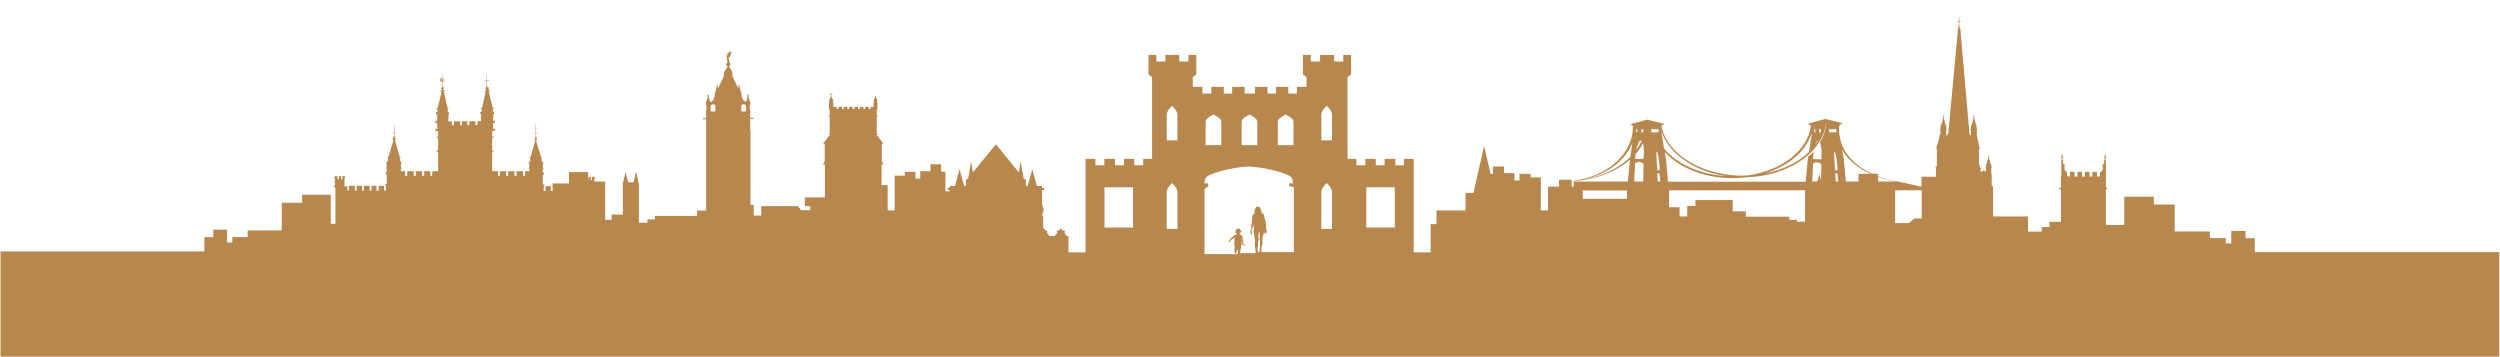 <?xml version="1.0" encoding="utf-8"?>
<!-- Generator: Adobe Illustrator 24.1.1, SVG Export Plug-In . SVG Version: 6.00 Build 0)  -->
<svg version="1.1" id="圖層_1" xmlns="http://www.w3.org/2000/svg" xmlns:xlink="http://www.w3.org/1999/xlink" x="0px" y="0px"
	 viewBox="0 0 1402 200" style="enable-background:new 0 0 1402 200;" xml:space="preserve">
<style type="text/css">
	.st0{fill:#B8874D;}
</style>
<g>
	<path class="st0" d="M1401.6,141.4h-137.1v-7.8h-5.2v-4.1h-8v7h-3.1v-3h-8.9v-3.7h-19.7v-15.1h-11.7v-4.4h-16.6v15.9h-9.6v-0.1
		h-0.7v-19.8l0.7-0.5v-0.5h-0.7V89.7h-0.2v-1.3h0.4V88h-0.4v-1.4h-0.5V88h-0.4v0.5h0.4v1.3h-0.3V92h-0.8v3.4h-0.4l-0.4,1.1h-0.8v2
		l-0.2,0.5h-1.4v-2.6h-2.6V99h-1.6v-2.6h-2.6V99h-1.6v-2.6h-2.6V99h-1.6v-2.6h-2.6V99h-1.2l-0.4-1v-1.6h-0.6l-0.4-1.1h-0.4V92h-0.8
		v-2.3h-0.3v-1.3h0.4V88h-0.4v-1.4h-0.5V88h-0.4v0.5h0.4v1.3h-0.2V99h-0.2v6.3h-1v0.5l0.7,0.5h0.3v18.1h-6.5v2.9h-4.3v2.6h-7.7v-8.5
		h-19.6v-16.8l-0.8-0.8v-4.2h0.3v-0.5h-0.3v-1.7l-0.2-0.1v-3.2h0.3v-0.5h-0.3v-1.9l-0.3,0.6l-0.1-0.3v-0.4h-0.1l-0.1-0.4v-0.3h-0.1
		l-0.1-0.5h0.1V90h-0.2l-0.2-0.6h0.1v-0.3h-0.2l-0.2-0.6v-0.2h0.3V88h-0.3v-0.2h0.2v-0.2h-0.2v-0.5h-0.2v0.5h-0.2v0.2h0.2V88h-0.3
		v0.4h0.3v0.1l-0.2,0.7h-0.2v0.3h0.1l-0.2,0.6h-0.2v0.4h0.1l-0.1,0.5h-0.1v0.3l-0.1,0.4h-0.1V92l-0.1,0.5l-0.3-0.6v1.9h-0.2v0.5h0.3
		v2l-1.1-0.5v-0.6h0.2V95h-0.2v-0.5h-0.2V95h-0.2v0.2h0.2v0.6l-1.8,0.6v-1.7l0.5-0.4l-0.7-0.3l-0.7-2v-3h0.2v-0.5h-0.2v-4.9l0.7-0.4
		l-0.5-0.5l-0.4-2.4l-0.2-0.6l-0.7-3.5h-0.1v-3.5h0.3v-0.4h-0.3V72l-0.1-0.3v-1.9h-0.2v0.9l-1.2-4.7v-0.5h0.2v-0.3h-0.2v-0.7h-0.3
		v0.7h-0.3v0.3h0.3v0.3l-1.1,4.7v-0.7h-0.3v1.8l-0.1,0.4v0.3h-0.4v0.4h0.4v3.2h-0.2l-0.6-0.7l-5.1-58.5c0.1-0.1,0.1-0.2,0.1-0.3
		c0-0.2-0.2-0.4-0.5-0.4v-1.4h-0.2v-2.4l0.8-0.3v-0.3l-0.8,0.3v-2h-0.3V12l-0.8,0.3v0.3l0.8-0.3v2.3h-0.2V16
		c-0.3,0.1-0.5,0.2-0.5,0.4c0,0.1,0.1,0.2,0.2,0.3l-5.4,58.3l-0.9,1h-0.3v-3.2h0.3v-0.4h-0.2v-2.6h-0.3V71l-1.1-5v-0.4h0.3v-0.3
		h-0.3v-0.7h-0.3v0.7h-0.3v0.3h0.3V66l-1.2,4.5v-0.8h-0.3v2l-0.2,0.6h-0.2v0.4h0.3v3.2h-0.2v-0.8h-0.2v0.8h-0.2v1.2l-0.7,2.6
		l-0.8,2.8h-0.3v0.4h0.4v0.3h-0.3v0.4h0.3v9.8h-0.9v0.3h0.4V94h-0.4v0.2h0.4v4.9h-8.1v5.6l-13.6-3c-3.9-0.6-7.5-1.6-10.9-2.9v-1.4
		h-3.4c-4.2-2-7.8-4.4-10.6-7.2c-2.5-2.4-4.4-5.1-5.7-8c-0.7-1.5-1.2-3-1.5-4.6l-0.4-2.6h-0.1v-4.1c0.1-0.6,0.5-1,1-1.3h0.5V69
		l-9.2-2.3l-9.3,2.5V70h0.2c0.4,0.1,0.8,0.4,1,0.8c-0.5,3.1-1.6,6.1-3.2,8.9c-3.3,5.6-9,10.5-16.1,13.9c-4.9,2.3-10.4,4-16.4,4.8
		c-0.9,0-1.8,0.1-2.7,0.1c-12.7,0-24.2-3.7-32.6-9.6c-4.2-3-7.5-6.5-9.8-10.3c-1.5-2.5-2.5-5.2-3.1-7.9c0.2-0.3,0.5-0.6,0.8-0.7h0.5
		v-0.6l-9.2-2.3l-9.3,2.5V70h0.2c0.6,0.1,1.1,0.7,1.1,1.1h-0.1v0.4c0,4.7-1.5,9.1-4,13.1c-1.8,2.8-4.1,5.4-7,7.7
		c-5.8,4.7-13.5,7.9-22.2,9.1v3.3h-1.1v-3.9h-7.1v3.9h-6.2V118h-4V99.5h-5.8v-2h-6.2v3.7h-2.8v-4.1h-5.8v-3.7h-6.2v4.1h-1.4
		l-3.6-15.6l-6,26.3h-4.4v9.8h-16.3v7.7h-3.3v15.8h-9.5V89.1h-5.5v3.6h-4.8v-3.6h-6v3.6h-5v-3.6h-5.8v3.6h-5v-3.6h-5V43.3l2-1.6
		V30.8h-4.4v3.7h-5.1v-3.7h-7.9v3.7h-5.2v-3.7h-4.4v10.9l2,1.6v5.4h-5.4v3.8h-4.8v-3.8h-7v3.8h-4.7v-3.8h-7v3.8H698v-3.8h-7v3.8
		h-4.7v-3.8h-7v3.8h-5v-3.8h-5.4v-5.4l2-1.6V30.8h-4.4v3.7h-5.2v-3.7h-7.7v3.7h-5.1v-3.7h-4.4v10.9l2,1.6v45.8h-5v3.6h-5v-3.6h-5.8
		v3.6h-5v-3.6h-6v3.6h-5v-3.6h-5.5v52.4h-9.6v-9.1h-0.9l-1.3-1.7V130h0.2v-0.3H597v-0.4h-1.1l-1-1.4l-1,1.4h-1.1v0.4h-0.2v0.3h0.2
		v0.7l-1.3,1.7h-3l-1.3-1.7V130h0.2v-0.3h-0.2v-0.4h-0.9l-1-1.4l-0.3,0.4v-7.1h-0.6v-0.5l0.9-3.1l-0.9-3.1v-7.9h1.1v-1.3h-1.1v-1
		h-2.9l-2.6-9.4l-2.6,9.4h-1v-3.8h-0.8l-0.5-0.6l-1.6-9.4l-1,6.2l-12.9-15.8l-12.9,15.8l-1-6.2l-1.6,9.4l-0.5,0.6h-0.8v3.8h-1
		l-2.6-9.4l-2.6,9.4h-2.9v1h-1.1v1.3h1.1v0.7h-2.4v-11h-2.4v-4.2h-6V96h-5.7v4.2h-2.7v-3.8h-6v2.1h-5.7V118h-3.9v-14.2h-3.4V92.2
		h1.1l-1-1.7v-9.9h0.9l-3.2-4.3h-0.5v-0.6h0.5v-0.6h-0.5v-9.7h0.5v-0.6h-0.5v-3.3h0.4v-3.9h-0.2v-1.3h0.3V56h-0.4v-0.1l-0.6-1.7H491
		h-0.2l-0.6,1.7V56h-0.4v0.3h0.3v1.3h-0.2v2.3h-1.7v1.2h-1v-1.2h-2v1.2h-1v-1.2h-2v1.2h-1v-1.2h-2v1.2h-1v-1.2h-2v1.2h-1v-1.2h-2
		v1.2h-1v-1.2h-2v1.2h-1v-1.2h-1.9v-2.3h-0.2v-1.3h0.3V56H467v-0.1l-0.6-1.7h-0.2v-1.1h0.7v-0.3h-0.7v-0.7h-0.3v0.7h-0.6v0.3h0.7
		v1.1h-0.2l-0.6,1.7V56h-0.4v0.3h0.3v1.3h-0.2v3.9h0.4v3.3h-0.5v0.6h0.5v9.7h-0.5v0.6h0.5v0.6h-0.5l-3.2,4.3h0.9v9.9l-1,1.7h1.1
		v18.5h-11.2v4.9h3v2.3h-5.1l-1.8-2.3h-20.6v5.3h-4.2v-6h-1.8V73.3h-0.2v-6.6h1.8v-0.6h-1.8v-3.2l0.3-0.3l-0.3-0.5l-0.2-0.5l0.1-0.5
		l-0.1-0.4V59l0.3-0.5v-1l-1-2.9h0.1v-0.4h-0.1l0.1-0.1l-0.2-0.4c0.1-0.1,0.2-0.2,0.2-0.4c0-0.2-0.2-0.4-0.4-0.4
		c-0.2,0-0.4,0.2-0.4,0.4c0,0.2,0.1,0.3,0.2,0.4l-0.2,0.4l0.1,0.1h-0.1v0.4h0.1l-0.8,2.5c0,0-2.2-0.4-2.1-2.9h-0.5v-0.3h0.2
		l-0.2-0.3l-0.1-1.2h0.3l-0.4-0.6l-0.3-0.9l-0.4-1.5V49h-0.1l0.1-0.1l-0.2-0.4v-0.1c0.1-0.1,0.2-0.2,0.2-0.3c0-0.2-0.2-0.4-0.4-0.4
		c-0.2,0-0.4,0.2-0.4,0.4s0.1,0.3,0.2,0.3v0.1l-0.2,0.3v0.5l-0.1,0.2l-3.4-7.1h0.2V42h0.1l-0.2-0.2l-0.1-0.2v-1l0.1-0.1l-0.2-0.1
		v-0.2h-0.1V40l-0.1-0.1c0.1-0.1,0.1-0.3,0-0.4c-0.2-0.1-0.4-0.4-0.6-0.6c0.1,0,0.1-0.1,0.1-0.2c0-0.1-0.1-0.2-0.2-0.2v-0.2
		l-0.4-0.4c0,0,0-0.1-0.1-0.1H409l-0.1-0.3c0,0,0.1,0,0.1-0.1c0,0,0-0.1-0.1-0.1h-0.1c0.4-0.2,0.8-0.7,0.8-1.2c0-0.4-0.2-0.8-0.4-1
		c0,0-0.7-1.5-0.5-3.1h0.5l0.3-0.4l0.2-0.4v-0.6l-0.1-0.1l0.3-0.4l0.2-0.4l0.1-0.5v-0.5l-0.4,0.3l-0.4,0.4v-0.8l-0.4,0.5l-0.5,0.5
		l-0.3,0.4l-0.3,0.4l-0.3-0.4v0.3l0.1,0.2l0.1,0.2V31l0.1,0.1l0,0l0,0.1l-0.1,0.2h-0.3v0.4l0.1,0.1V32l0.1,0.1v0.8l-0.1,0.5l0.2,0.3
		V34l0.1,0.2l0.1,0.7c-0.4,0.2-0.7,0.7-0.7,1.2s0.3,1,0.8,1.2H408c0,0-0.1,0-0.1,0.1s0,0.1,0.1,0.1l-0.1,0.3h-0.1c0,0-0.1,0-0.1,0.1
		l-0.4,0.4v0.2c-0.1,0-0.2,0.1-0.2,0.2c0,0.1,0.1,0.2,0.1,0.2c-0.2,0.2-0.3,0.5-0.6,0.6c-0.2,0.1-0.2,0.2,0,0.4l-0.3,0.1v0.2h-0.1
		v0.2l-0.2,0.1l0.1,0.1v1l-0.1,0.2l-0.2,0.2h0.1v0.4h0.2l-3.4,7.1l-0.1-0.2v-0.4l-0.2-0.3v-0.1c0.1-0.1,0.2-0.2,0.2-0.3
		c0-0.2-0.2-0.4-0.4-0.4c-0.2,0-0.4,0.2-0.4,0.4s0.1,0.3,0.2,0.3v0.1l-0.2,0.4l0.1,0.1h-0.1v0.4l-0.4,1.5l-0.3,0.9l-0.4,0.6h0.3
		l-0.1,1.2l-0.2,0.3h0.2v0.3h-0.5c0.2,2.6-2.1,2.9-2.1,2.9l-0.8-2.5h0.1v-0.4h-0.1l0.1-0.1l-0.2-0.4c0.1-0.1,0.2-0.2,0.2-0.4
		s-0.2-0.4-0.4-0.4c-0.2,0-0.4,0.2-0.4,0.4s0.1,0.3,0.2,0.4l-0.2,0.4l0.1,0.1h-0.1v0.4h0.1l-1,2.9v1l0.3,0.5v1.8l-0.1,0.4l0.1,0.5
		l-0.2,0.5l-0.3,0.5l0.3,0.3v3.2h-1.8v0.6h1.8v51.2h-5.1v3h-23.6v1.9h-4.2v1.9h-4.8v-21.5l-1.5-7.2l-1.5,6h-3l-1.5-5.7l-1.5,6.4
		v17.4H343v3h-3.6v-21.5h-6.1v-1.6l0.6-0.1l-0.6-0.9h-1.4v1.8h-0.6v-1.8H330v1.8h-0.2v-4.5h-10.7v6.4h-9.2v4.2h-1v-2.7h-3v2.7h-1
		v-2.7h0.4v-0.9h-0.9V98h0.5l0.4-0.6l-0.9-1v-1.8h0.5l-0.5-0.9V92l0.5-0.3l-0.8-1.1h-0.4v-1.8h0.4l-0.7-0.9l-2.6-8.4v-1.1h0.2V78
		h0.2v-0.3H301v-0.2h-0.2v-0.1h-0.1v-0.2h-0.1V77h0.1v-0.5h0.4v-0.2h-0.5v-1.6h1.1v-0.2h-1.1v-1.7h0.4v-0.2h-0.4v-2.9h-0.2v2.9h-0.3
		v0.2h0.3v1.7h-1.1v0.2h1.1v1.6h-0.5v0.2h0.4V77h0.2v0.2h-0.2v0.2h-0.2v0.1h-0.2v0.2h-0.3V78h0.3v0.2h0.2v0.9l-2.5,8.8l-0.7,0.6
		l0.5,0.4v1.6H297l-0.6,1.3l0.5,0.3v1.3l-0.5,1.2h0.5V96h-2.4v2.6h-1.2V96h-3.6v2.6h-1.2V96H285v2.6h-1.2V96h-3.4v2.6h-1.1V96H276
		V85.1h0.7v-0.8H276v-7h0.7v-0.8H276v-3.1h1.5v-1.2h-1V69h1v-1.4h-1v-1.8h0.3v-0.6h-0.3v-0.9c0.4-0.1,0.7-0.4,0.7-0.9
		s-0.4-0.9-0.9-0.9V62h0.2v-0.4h-0.2v-0.5c0.4-0.1,0.7-0.3,0.7-0.4c0-0.2-0.3-0.3-0.8-0.5l-2.1-8.9h0.6V51h-0.6l-0.1-0.3h0.7v-0.3
		h-0.8v-0.8h0.5v-0.5h-1.1v-0.2h0.3l-0.5-0.8V47v-1.5h1.1v-0.2h-1.1V45h1.1v-0.1h-1.1V42h-0.2v2.9h-1.2V45h1.2v0.4h-1.2v0.2h1.2V47
		h-0.4v0.3h0.4v1l-0.5,0.9h0.3v0.2h-0.6v0.5h0.5v0.8h-0.8V51h0.7l-0.1,0.3h-0.7v0.3h0.6l-2,8.9c-0.4,0.1-0.7,0.3-0.7,0.4
		c0,0.2,0.2,0.3,0.6,0.4v0.5h-0.3V62h0.3v0.6c-0.5,0-0.9,0.4-0.9,0.9c0,0.4,0.2,0.7,0.5,0.8v1h-0.3v0.6h0.3v2h-2v2.2h-1.2V68h-3.4
		v2.2h-1.1V68H259v2.2h-1V68h-3.4v2.2h-1.2V68h-2v-2h0.3v-0.6h-0.3v-1c0.3-0.1,0.5-0.5,0.5-0.8c0-0.5-0.4-0.9-0.9-0.9V62h0.3v-0.4
		H251v-0.5c0.4-0.1,0.6-0.3,0.6-0.4c0-0.2-0.3-0.3-0.7-0.4l-2-8.9h0.6v-0.3h-0.7l-0.1-0.3h0.7v-0.3h-0.8v-0.8h0.5v-0.5h-0.6V49h0.3
		l-0.5-0.9v-1h0.4V47h-0.4v-1.2c0.1,0,0.2-0.1,0.2-0.2l0.1-0.1h0.8v-0.2h-0.8c0.1-0.1,0.1-0.2,0.1-0.4h0.7v-0.1h-0.6
		c0-0.3-0.1-0.5-0.3-0.7l-0.2-0.2v-2h-0.2v1.9h-0.3c-0.3,0-0.6,0.1-0.7,0.3c-0.2,0.2-0.3,0.5-0.3,0.8s0.1,0.6,0.3,0.8
		s0.5,0.3,0.7,0.3h0.3v1h-0.4v0.3h0.4v1.1l-0.5,0.8h0.3v0.2h-0.6v0.5h0.5v0.8H247V51h0.7l-0.1,0.3H247v0.3h0.6l-2.1,8.9
		c-0.5,0.1-0.8,0.3-0.8,0.5s0.3,0.3,0.7,0.4v0.5h-0.2V62h0.2v0.6c-0.5,0-0.9,0.4-0.9,0.9c0,0.4,0.3,0.8,0.7,0.9v0.9h-0.3v0.6h0.3
		v1.8h-1v1.4h1v3.2h-1v1.2h1.5v3.1H245v0.8h0.7v7H245v0.8h0.7V96h-3.3v2.6h-1.1V96h-3.4v2.6h-1.2V96h-3.5v2.6H232V96h-3.6v2.6h-1.2
		V96h-2.4v-1.4h0.5l-0.5-1.2V92l0.5-0.3l-0.6-1.3h-0.4v-1.6l0.5-0.4l-0.7-0.6l-2.5-8.8v-0.9h0.2V78h0.3v-0.3h-0.3v-0.2h-0.2v-0.1
		h-0.2v-0.2h-0.2V77h0.2v-0.5h0.4v-0.2h-0.5v-1.6h1.1v-0.2h-1.1v-1.7h0.3v-0.2h-0.3v-2.9h-0.2v2.9h-0.4v0.2h0.4v1.7H220v0.2h1.1v1.6
		h-0.8v0.2h0.4V77h0.1v0.2h-0.1v0.2h-0.1v0.1h-0.3v0.2h-0.2V78h0.2v0.2h0.2v1.1l-2.6,8.4l-0.7,0.9h0.4v1.8h-0.4l-0.8,1.1l0.5,0.3
		v1.7l-0.5,0.9h0.5v1.8l-0.9,1l0.4,0.6h0.5v5.5H216v0.9h0.4v2.7h-1v-2.7h-3v2.7h-1.3v-2.7h-2.8v2.7h-1v-2.7h-3.2v2.7H203v-2.7h-3
		v2.7h-1v-2.7h-3.4v2.7h-0.8v-2.4h-1.6V100l0.5-0.3l-0.5-1H192v1.9h-0.7v-1.8H190v1.8h-0.8v-1.8h-1.4l-0.6,0.9l0.6,0.1v4.6H187v0.6
		h1.1v20.5h-2.6v-16.3h-16.1v4.5H158v15.5h-19.1v3.8h-8.6v3h-3v-7.2h-7.7v4.2h-5v8H0.3v28.9V200h1401.3V141.4z M705.5,136.8V136
		c0-0.3,0.2-0.9,0.3-1.2s0.1-0.5,0-0.9c0-0.4-0.1-0.7-0.1-1.5c0-0.7,0.1-1.2,0.2-1.6c0.1-0.4,0.1-0.8,0.1-0.9c0-0.2,0-0.2,0.1-0.3
		c0,0.1,0.1,0,0.1,0v0.2c0,0.1,0.1,0.6,0.2,1.2c0,0.6,0.1,1.2,0.1,1.6s-0.1,1.1-0.1,1.4c0,0.4,0.2,1,0.2,1.3c0.1,0.3,0,0.5,0,0.9
		c0,0.4,0,1.2,0.1,1.6c-0.1,0.4-0.1,0.9-0.1,1.2l0,0c-0.1,0.3-0.1,0.5-0.2,0.6c-0.1,0.1,0,0.1,0,0.3v0.8c0,0.3-0.1,0.5-0.1,0.7h-0.8
		v-0.2c0-0.1,0-0.2-0.1-0.3c0-0.1-0.1-0.2-0.1-0.4c-0.1-0.2,0-0.8,0-1.4c0-0.5,0.1-1,0.2-1.3C705.6,137.5,705.5,137.1,705.5,136.8z
		 M887.6,111.5v-4.7h24.8v4.7H887.6z M1003.4,123.3v-1.8h-24.3v-3h-7.4v-6.3h-20.9v3.3h-4.6v5.9h-4.3v-5.2H936v-9.5h76.3v17.6h-0.1
		h-4.5v-1H1003.4z M1016.3,101.8l0.4-8l0.1-2.1c0.5-0.4,1.2-0.7,2-0.7c1.1,0,2.2,0.5,2.6,1.2c0,0,0,0.8,0,0.8l-0.2,8.3l-0.9-3.8
		l-1.2,4.3H1016.3z M1077.7,106.7v15.8l0,0h-4.1l-3.1,2.6h-7.7v-18.4H1077.7z M1053.3,101.8v-2.6c3.2,1.1,6.7,2,10.4,2.6H1053.3z
		 M1038.7,90.9c2.8,2.5,6.3,4.8,10.2,6.6h-6.7v4.3h-7l-1.2-12.4l-1-5.6C1034.4,86.4,1036.3,88.8,1038.7,90.9z M1030.9,101.8h-1.4
		l-0.3-3.6c0-0.4,0.1-1.2,0.5-1.2c0.4,0,0.9,0.8,0.9,1.2L1030.9,101.8z M1030.6,95.3l-1.5,0.2l-0.3-5c0-0.4-0.4-5.5,0-5.5
		c0.5,0,1.3,5,1.3,5.4L1030.6,95.3z M1025.7,72.4h4.1v1.8h-4.1V72.4z M1020.2,72.4h1v1.8h-1V72.4z M1019.6,78.8
		c-0.5,0.8-1,1.6-1.6,2.3C1018.5,79.7,1019.1,78.9,1019.6,78.8z M1017.4,72.4h0.6v1.8h-0.6V72.4z M1003.7,90.5L1003.7,90.5
		c4.1-2.9,7.5-6.4,9.8-10.3c1-1.7,1.9-3.6,2.5-5.5v0.8l-1.5,9.7c-3.1,3-6.9,5.6-11.2,7.7c-4.1,1.9-8.6,3.4-13.4,4.4
		C995,95.6,999.7,93.3,1003.7,90.5z M979.8,99.4c12-0.4,22.8-4.1,30.7-9.7c4.3-3,7.7-6.6,10.1-10.7c1.9-3.2,3.1-6.6,3.5-10.2h0.1
		c-0.3,3.9-1.6,7.7-3.6,11.1c0.8,1.7,1.1,4.8,0.9,8.4h0c0,0.2,0,0.9-0.1,1.1l-4.7-0.2c0.1-1.6,0.2-3.1,0.5-4.4c-1,1.1-2,2.2-3.2,3.2
		l-0.1,0.6l-1.3,13.3h-77.2l-1.1-12.5l-0.7-4.2c3.3,3.7,7.7,6.8,12.7,9.2c7.2,3.5,16,5.5,25.3,5.5C974.4,99.9,977.2,99.7,979.8,99.4
		z M934.2,79c3.6,6,9.6,11.1,17,14.7c5.2,2.5,11.2,4.3,17.7,5.1c-11.2-0.5-21.4-3.9-28.8-9.2c-2.7-1.9-5-4-6.9-6.3l-1.3-8.1h0
		l-0.1-1.4C932.4,75.6,933.2,77.4,934.2,79z M929.7,101.8l-0.3-3.6c0-0.4,0.1-1.2,0.5-1.2s0.9,0.8,0.9,1.2l0.3,3.6H929.7z
		 M930.9,95.3l-1.5,0.2l-0.3-5c0-0.4-0.4-5.5,0-5.5c0.5,0,1.3,5,1.3,5.4L930.9,95.3z M926,72.4h4.1v1.8H926V72.4z M920.5,72.4h1v1.8
		h-1V72.4z M917.6,72.4h0.6v1.8h-0.6V72.4z M920,78.8c0.2-0.1,0.5,0,0.6,0.1c-0.7,1.7-1.7,3.3-2.8,4.9c-0.1,0.1-0.1,0.2-0.2,0.3
		C918.2,80.9,919.1,79,920,78.8z M917.3,86.3c1.7-1.9,3-3.9,4.1-6c0.4,1.6,0.5,4.1,0.5,6.2c-0.1,0.8-0.2,1.6-0.2,1.8h0v0.8l-4.7,0.1
		C917.1,88.2,917.1,87.2,917.3,86.3z M916.6,99v-0.4l0.4-7.1c0.4-0.3,1.9-1.1,3-0.6c0.7,0.2,1.3,0.6,1.5,1V92l0.2,1l-0.2,8.8h-5
		L916.6,99z M905.4,92.9c4.6-3.5,8.1-7.8,10-12.7l-1.1,7.8c-1.4,1.4-2.9,2.7-4.6,3.9c-6.1,4.4-13.9,7.6-22.9,9
		C894,99.6,900.4,96.7,905.4,92.9z M882.9,101.6c10.6-0.9,20.1-4.2,27.2-9c1.4-1,2.8-2,4-3.1l-1.2,12.3h-30V101.6z M766.2,105h16
		v22.6h-16V105z M741,65c0-2.3,0.7-3.3,3-5.7c2.3,2.4,3,3.4,3,5.7v13.7h-6V65z M741,108.3c0-2.3,0.7-3.3,3-5.7c2.3,2.4,3,3.4,3,5.7
		v20.1h-6V108.3z M721,64.2c3.4,1.9,4.4,2.6,4.4,4.5v12.7h-8.8V68.7h0C716.6,66.7,717.7,66.1,721,64.2z M696.3,68.7L696.3,68.7
		c0-2,1.1-2.6,4.4-4.5c3.4,1.9,4.4,2.6,4.4,4.5v12.7h-8.8V68.7z M680.5,64.2c3.4,1.9,4.4,2.6,4.4,4.5v12.7h-8.8V68.7h0
		C676.1,66.7,677.2,66.1,680.5,64.2z M675.5,106l2.1-1.6v-1.6h-2.1c0-1.8,0.2-3.6,3.1-4.8c7.1-3.1,18.4-4.6,21.7-4.6
		s14.6,1.5,21.7,4.6c2.9,1.3,3.1,3,3.1,4.8H723v1.6l2.6,0.5h0v36.5h-18c-0.1-0.1-0.1-0.2-0.1-0.4c0-0.2-0.1-0.5-0.1-0.6v-1.1
		c0-0.2,0.1-0.8,0.2-1.1c0.1-0.3,0.3-1,0.4-1.6c0.1-0.6,0-1.2,0-1.4v-1.4c0-0.5,0.2-1.1,0.3-1.7c0.1-0.6,0.4-1.1,0.4-1.1
		c0.1-0.2,0.2-0.8,0.2-1c0.1-0.2,0.1-0.5,0.1-0.5v1c0,0.1,0.1,0.1,0.1,0.1c0.1,0,0.2-0.2,0.2-0.4v0.5c0,0.2-0.2,0.3-0.2,0.3
		c0,0.1,0.1,0.1,0.1,0.1c0.1,0,0.1,0,0.2-0.1c0.1,0,0.1,0,0.2-0.1c0.1-0.1,0.1-0.1,0.2-0.1s0.1-0.1,0.2-0.1c0,0,0.1,0,0.2-0.1
		c0.1-0.1,0.1-0.1,0.1-0.2c0-0.1,0.1-0.3,0.1-0.4s0-0.3-0.1-0.6c0-0.3-0.1-0.5-0.1-0.7c0-0.1,0-0.3-0.1-0.7
		c-0.1-0.4-0.1-0.7-0.1-1.1v-0.8h0.1c0.1,0,0.1,0,0-0.1c0-0.1,0-0.1,0.1-0.2c0-0.1-0.1-0.2-0.1-0.3c0-0.1-0.1-0.1-0.1-0.1
		c-0.1,0,0,0,0-0.1c0-0.1,0-0.1-0.1-0.2c-0.1-0.1,0-0.1,0-0.2s-0.1-0.3-0.1-0.4c-0.1-0.2-0.3-0.8-0.4-1.3c-0.2-0.6-0.2-1-0.3-1.4
		c-0.1-0.4-0.2-1-0.3-1.2c-0.1-0.2-0.1-0.5-0.3-0.6c-0.2-0.2-0.5-0.3-0.7-0.3c-0.1,0-0.1-0.1-0.2-0.1c0,0,0,0,0-0.1
		c0.1,0.1,0.2,0.2,0.2,0.2c-0.1,0-0.2-0.3-0.3-0.7c-0.2-0.4-0.2-0.8-0.3-1.2c-0.1-0.4-0.2-0.6-0.6-1.3c-0.4-0.7-1.2-0.7-1.6-0.6
		c-0.4,0-0.5,0.2-0.8,0.5c-0.2,0.3-0.5,1.2-0.6,1.6c-0.1,0.2-0.1,0.4-0.1,0.6c0,0.3,0,0.7-0.1,1v0.2c0.1,0,0.2,0,0.3-0.1v0.2
		c0,0.1-0.1,0.1-0.2,0.1c-0.2,0.2-0.5,0.2-0.8,0.3c-0.1,0-0.1,0.1-0.2,0.2c0,0-0.1,0.2-0.2,0.7c-0.1,0.5,0,0.6,0,0.8v0.5
		c0,0.1,0,0.2-0.1,0.7s-0.1,0.7-0.1,0.8v0.9c0,0.1-0.1,0.1-0.1,0.2v0.2c0,0.1-0.1,0.2-0.1,0.4s-0.1,0.3-0.1,0.4
		c0,0.1-0.1,0.2-0.1,0.3c0,0.1,0,0.2-0.1,0.2v0.2c0,0.1,0.2,0.1,0.2,0.1c0,0.1,0,0.7-0.1,0.9c0,0.2-0.2,0.8-0.2,1
		c0,0.1-0.1,0.3-0.1,0.5c0,0.2-0.1,0.4-0.1,0.6v0.5c0,0.1,0.1,0.1,0.1,0.2v0.2c0,0.1,0.1,0.2,0.1,0.3c0.1,0.1,0.1,0.2,0.2,0.3
		c0.1,0.1,0.2,0.2,0.3,0.2c0.1,0.1,0.2,0,0.1-0.1c0-0.1-0.1-0.2-0.1-0.2c0.1,0,0.3,0.1,0.3,0c0-0.1-0.2-0.2-0.2-0.2v-0.9
		c0-0.1,0-0.4-0.1-0.5c-0.1-0.2-0.1-0.3-0.1-0.4c0-0.1,0-0.5,0.1-0.7c0-0.1,0.3-0.7,0.5-1l0.2-0.6h0.2c0.2,0,0.1,0,0.1-0.1
		c0-0.1,0-0.2,0.1-0.3c0-0.1,0-0.1,0.1-0.2c0.1-0.1,0-0.2,0.1-0.4c0.1-0.1,0.1,0.1,0.1,0.2v0.3c0,0.1-0.1,0.1-0.1,0.2
		c-0.1,0.1,0.1,0.2,0.1,0.3c0,0.1-0.1,0.1-0.2,0.2c-0.1,0.1,0,0.1,0.1,0.2s0,0.1,0,0.2c0,0.1,0,0.1-0.1,0.2v0.9c0,0.1,0,0.1-0.1,0.3
		c-0.1,0.2,0,0.1,0,0.2s0,0.4-0.1,0.5v0.2c0,0.2,0.1,0.1,0.1,0.1v0.5c0,0.4,0.3,1.3,0.3,1.7c0.1,0.4,0.2,1.1,0.3,1.5
		c0.1,0.4,0.1,0.6,0.1,0.8v0.8c0,0.3-0.1,0.8-0.1,1.2c0,0.5,0.1,1.2,0.1,1.7c0.1,0.4,0.1,1.1,0.2,1.6s0.2,1.2,0.2,1.4s0,0.4-0.1,0.5
		c-0.1,0.1,0,0.1,0,0.3h-8.6v-0.1c-0.1-0.1-0.1-0.2-0.1-0.2v-0.2c0-0.1,0.2-0.8,0.3-1.2c0.1-0.4,0-0.8,0-0.8h0.2v-0.2
		c0-0.1,0.1-0.5,0.1-0.7c0-0.3-0.1-0.3,0-0.5s0.2-0.6,0.3-0.8l0.1-0.2c0,0-0.1,0-0.1-0.1v-0.2c0-0.1,0.1-0.1,0.1-0.4s-0.1-0.4,0-0.6
		c0-0.2,0-0.4-0.1-0.7s-0.2-0.4-0.2-0.5c0-0.1,0-0.1-0.1-0.2v-0.3l0.1,0.2h0.1c0,0,0,0.2,0.1,0.5c0.1,0.2,0.4,0.9,0.4,1.1v0.6
		c0,0-0.1,0-0.1,0.1c0,0.1,0.1,0.1,0.1,0.1v0.3c0,0.1,0.1,0.1,0.2,0.2c0.1,0,0.2,0.1,0.3,0.1h0.1l0.4,0.4c0,0,0.1,0.2,0.3,0.2
		s0.3-0.2,0.2-0.4c-0.1-0.1-0.2-0.1-0.2-0.1v-0.1c0-0.1-0.5-0.3-0.5-0.3s0-0.2-0.1-0.4s-0.2-0.3-0.2-0.3c0-0.1,0-1.2-0.1-1.5
		s-0.2-0.7-0.2-0.7s-0.1-0.3,0-0.4c0.1-0.1,0.1-0.2,0.1-0.3c0-0.1-0.1-0.2-0.2-0.4c-0.1-0.1-0.3-0.8-0.6-1c-0.2-0.3-0.5-0.5-0.6-0.5
		l-0.4-0.2l-0.1-0.1l0.2-0.2c0.1-0.1,0.1-0.2,0.1-0.2s0.1,0,0.1-0.1c0-0.1,0.1-0.2,0.1-0.2l0.4-0.4c0.1-0.1,0.3-0.4,0.1-0.5
		c-0.2-0.2-0.3-0.1-0.4-0.3c0-0.2-0.1-0.7-0.4-0.9c-0.4-0.2-1.1-0.2-1.5-0.1c-0.3,0.1-0.5,0.4-0.6,0.6c0,0.2,0,0.6-0.1,0.6
		c0,0.1-0.4,0.4-0.4,0.6c0.1,0.2,0.2,0.3,0.2,0.3l0.2,0.1c0,0,0.1,0.2,0.2,0.3c0.1,0.1,0.2,0,0.2,0s0.1,0.2,0.1,0.3
		c0,0.1-0.1,0.2-0.1,0.2s-0.3,0.2-0.5,0.3c-0.1,0.1-0.9,0.5-1,0.6c-0.1,0.1-0.5,0.4-0.6,0.5c-0.1,0.1-0.6,0.4-0.6,0.4v0.1
		c0,0-0.7,0.8-0.9,1c-0.1,0.2-0.4,0.7-0.4,0.7s-0.3,0.2-0.4,0.3c-0.1,0.1-0.2,0.3-0.2,0.4s0.1,0.2,0.2,0.2h0.2l0.1-0.1h0.1v0.1
		c0.1,0,0.1,0,0.2-0.1c0.1-0.1,0.2-0.2,0.2-0.4c0-0.2,0-0.2,0.1-0.3c0-0.1,0.2-0.3,0.4-0.4c0.1-0.1,0.5-0.3,0.6-0.5s0.4-0.3,0.4-0.3
		l0.1,0.1l0.1-0.1c0,0,0.1-0.1,0.3-0.2l0.4-0.2v1.4c0,0.3-0.1,0.6-0.1,0.8s0.1,0.9,0,1.2c-0.1,0.3-0.1,0.5-0.1,0.6
		c0.1,0.1,0.1,0.1,0.1,0.2s0,0.2,0.1,0.2h0.1c0,0,0.2,0.7,0.1,1c-0.1,0.3-0.4,0.6-0.3,0.9c0.1,0.2,0.1,0.5,0.2,0.5s0,0.1,0,0.2
		s0.1,0.1,0.1,0.1l-0.1,0.2c0,0-0.1,0.6-0.1,0.8c0,0.2,0.1,0.6,0.5,0.7c0.3,0.1,0.4-0.1,0.5-0.3s0.2-0.4,0.2-0.6V141
		c0-0.1,0.1-0.2,0.1-0.3c0-0.1,0.2-0.1,0.2-0.2c0.1-0.1,0.1-0.2,0.2-0.3l0.1-0.1l0.1,0.1h0.1c0,0,0.1,0.3,0,0.5s0,0.7,0,0.9
		c-0.1,0.3-0.1,0.6-0.2,0.6c0,0-0.1,0.1-0.1,0.3h-18.5V106z M654.3,65c0-2.3,0.7-3.3,3-5.7c2.3,2.4,3,3.4,3,5.7v13.7h-6V65z
		 M654.3,108.3c0-2.3,0.7-3.3,3-5.7c2.3,2.4,3,3.4,3,5.7v20.1h-6V108.3z M619.4,105h16v22.6h-16V105z M415.7,59.2
		c0.3-0.8,2-1.1,2.7,0.1v3.2h-2.7V59.2z M398.5,59.3c0.7-1.2,2.4-0.8,2.7-0.1v3.3h-2.7V59.3z M247.6,44.4c0.1-0.1,0.2-0.2,0.4-0.2
		c0.1,0,0.2,0,0.3,0.1v0.5h-0.1h-0.8C247.4,44.7,247.5,44.5,247.6,44.4z M247.6,45.3c0,0-0.1,0-0.1-0.1c-0.1-0.1-0.1-0.2-0.1-0.3
		h0.8v0.4H247.6z"/>
</g>
</svg>
